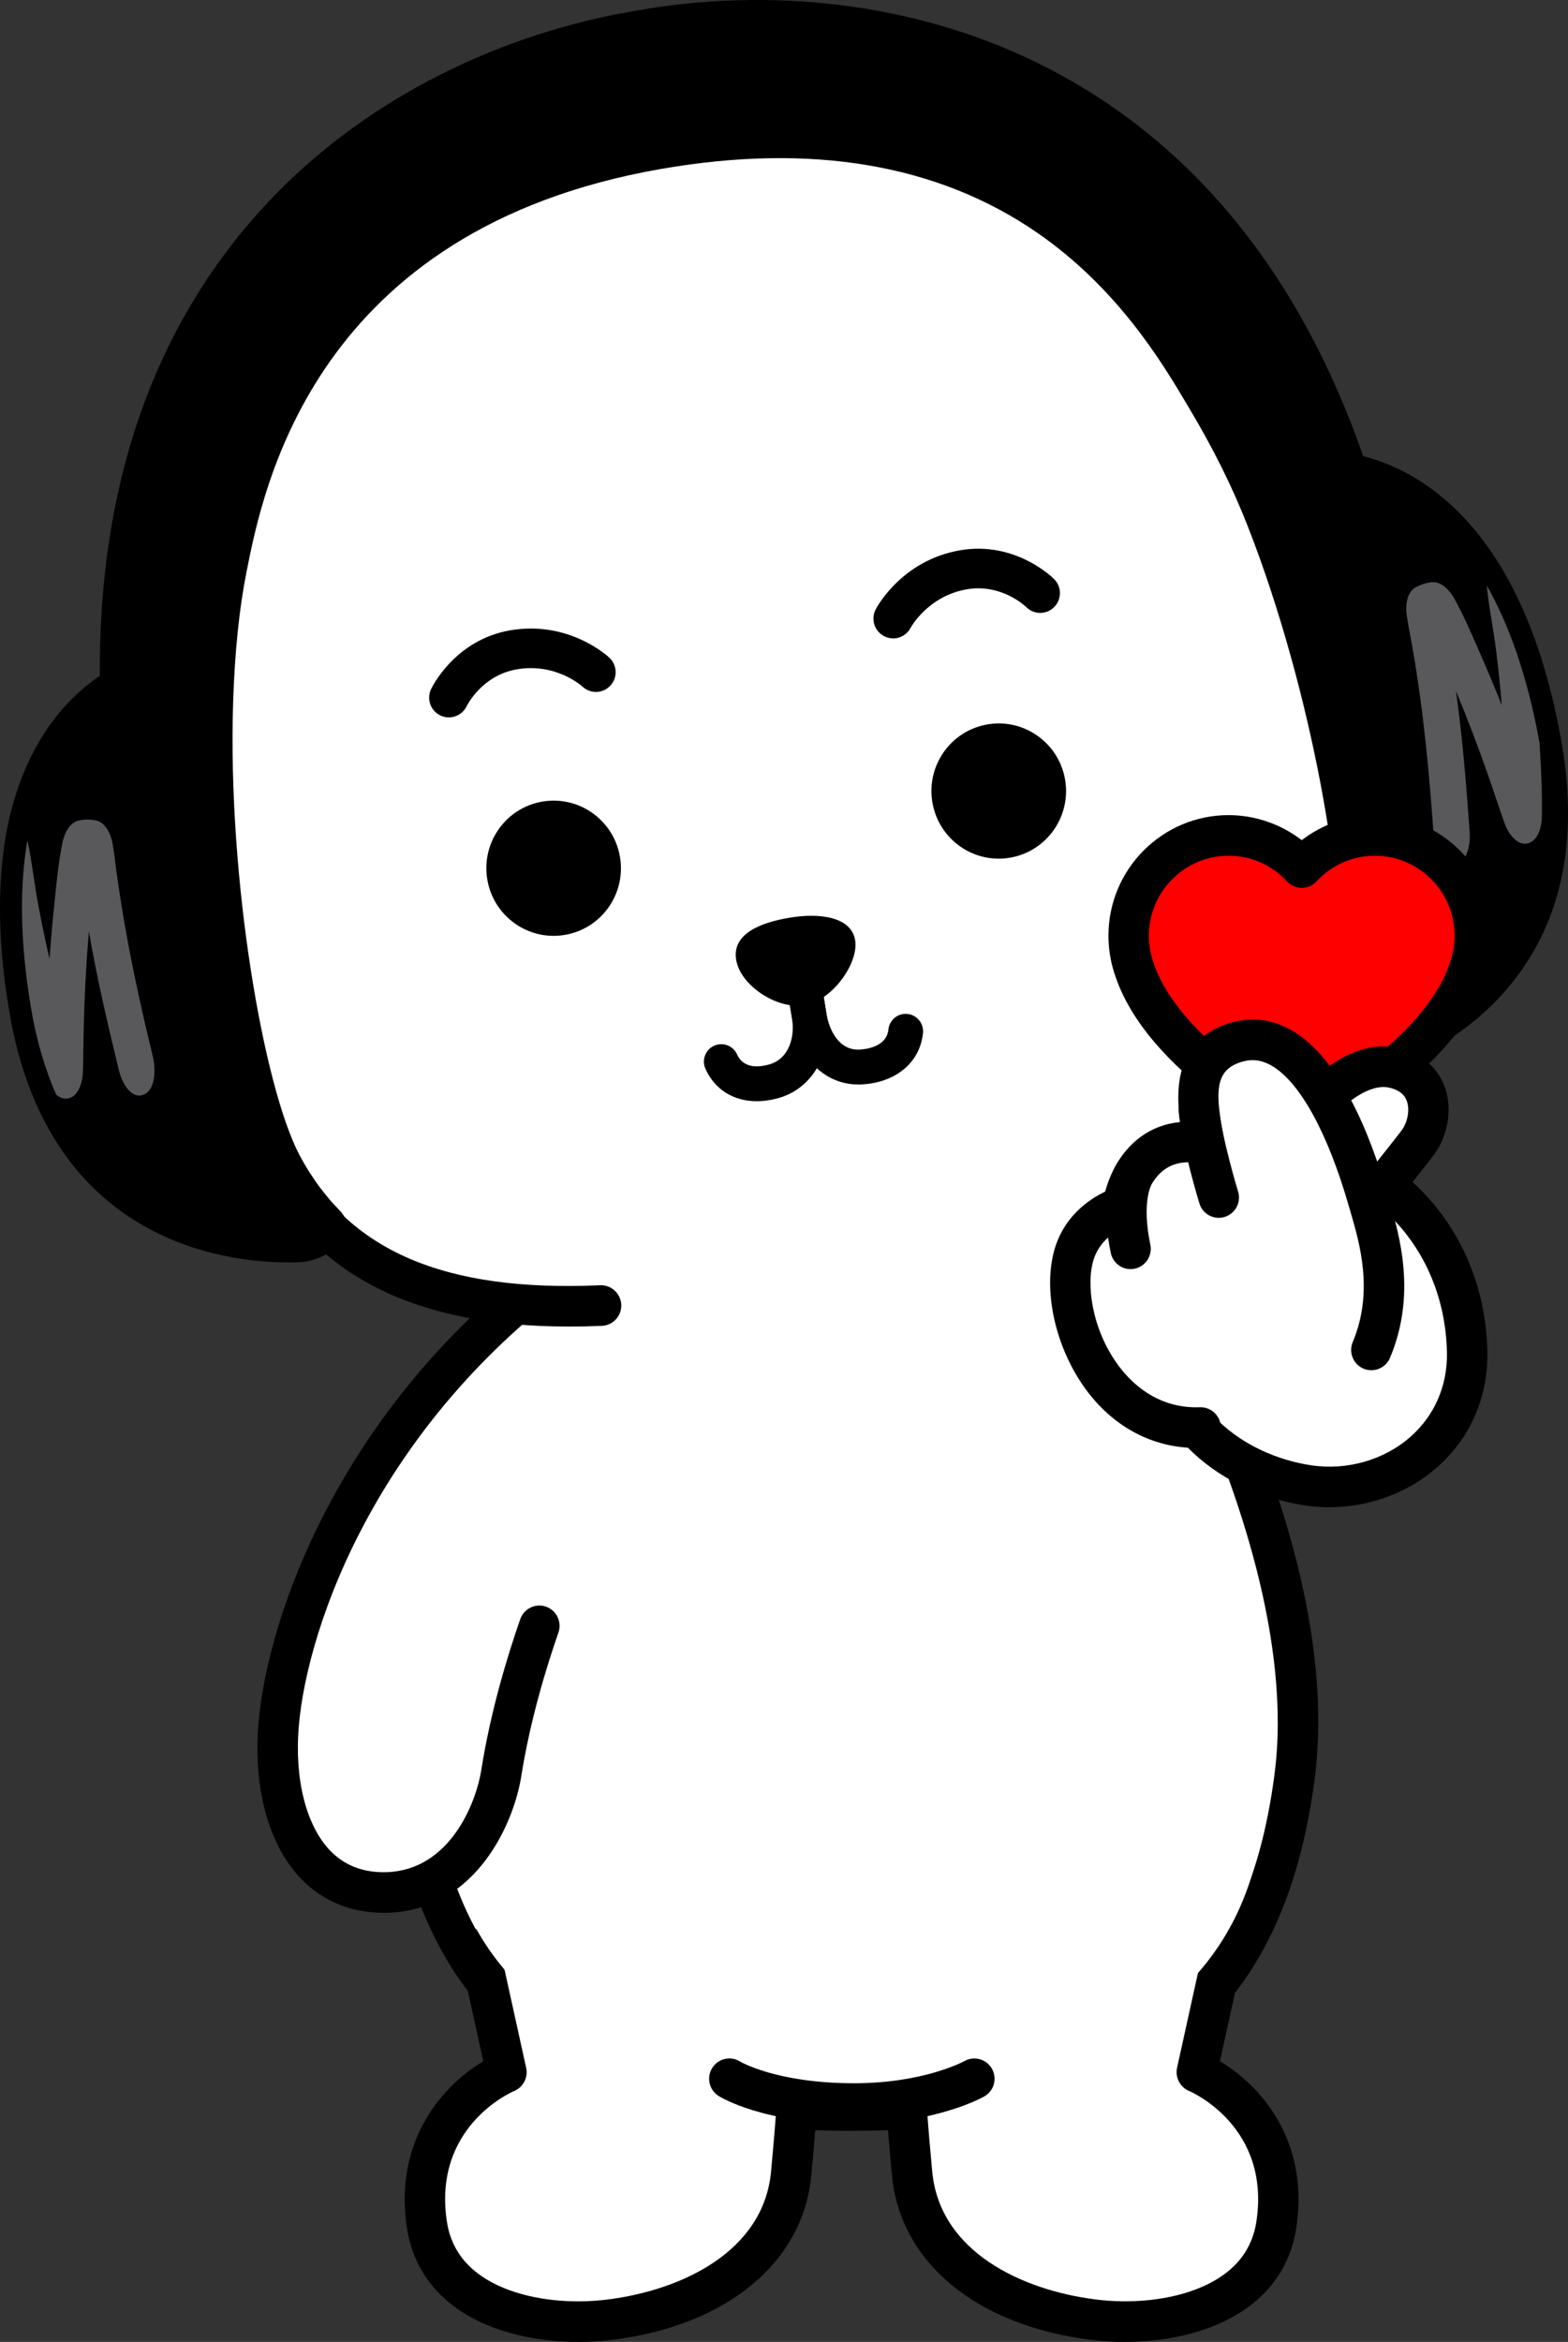 <svg width="276" height="412" viewBox="0 0 276 412" fill="none" xmlns="http://www.w3.org/2000/svg">
<rect x="0" y="0" width="276" height="412" fill="#333333" stroke="none"/>
<g clip-path="url(#clip0_1091_33945)">
<path d="M192.445 205.032L150 198.214H149.988H149.976L102.815 205.032C102.815 205.032 66.013 266.142 72.12 312.667C78.227 359.191 107.234 371.289 149.976 371.295H149.994C192.742 371.295 221.743 359.191 227.85 312.667C233.957 266.136 192.439 205.032 192.439 205.032H192.445Z" fill="white"/>
<path d="M150 374.862C125.548 374.862 108.192 370.904 95.354 362.405C80.402 352.509 71.65 336.391 68.597 313.132C65.982 293.223 70.451 268.636 81.88 240.066C90.329 218.948 99.39 203.81 99.774 203.177C100.324 202.259 101.257 201.645 102.314 201.49L149.333 194.69C149.704 194.622 150.087 194.609 150.47 194.665C150.526 194.671 150.581 194.684 150.637 194.69L193.008 201.496C193.972 201.651 194.831 202.197 195.387 203.01C195.82 203.642 206.05 218.78 215.68 239.905C228.728 268.518 234.012 293.155 231.386 313.126C228.332 336.385 219.58 352.503 204.628 362.398C191.79 370.898 174.434 374.856 150 374.856V374.862ZM105.027 208.32C99.631 217.75 70.29 271.341 75.649 312.201C80.829 351.634 102.363 367.715 149.982 367.721C197.619 367.721 219.153 351.634 224.333 312.201C227.38 289.01 217.787 261.706 209.208 242.889C201.383 225.723 192.977 212.359 190.344 208.314L149.969 201.825L105.034 208.32H105.027Z" fill="black"/>
<path d="M141.582 349.792C141.582 349.792 140.723 367.058 139.258 382.413C137.873 396.943 124.368 405.939 107.395 408.073C94.81 409.655 77.361 406.094 75.136 391.353C72.151 371.605 89.142 364.551 89.142 364.551L84.371 342.887" fill="white"/>
<path d="M101.801 412C96.152 412 90.626 411.02 86.046 409.153C77.806 405.79 72.818 399.828 71.619 391.899C69.258 376.283 78.258 366.661 85.069 362.628L80.897 343.662C80.47 341.739 81.682 339.828 83.604 339.406C85.52 338.984 87.424 340.2 87.844 342.124L92.616 363.788C92.987 365.482 92.097 367.194 90.502 367.858C89.927 368.1 76.138 374.186 78.659 390.826C79.475 396.198 82.862 400.138 88.728 402.533C93.846 404.624 100.491 405.349 106.956 404.537C119.979 402.899 134.381 396.136 135.716 382.078C137.156 366.977 138.022 349.786 138.028 349.618C138.127 347.652 139.808 346.132 141.761 346.231C143.727 346.33 145.235 348.005 145.136 349.978C145.13 350.152 144.258 367.498 142.8 382.767C141.347 398.035 127.947 409.097 107.84 411.628C105.837 411.882 103.81 412.006 101.795 412.006L101.801 412Z" fill="black"/>
<path d="M158.227 349.792C158.227 349.792 159.087 367.058 160.551 382.413C161.936 396.943 175.441 405.939 192.414 408.073C204.999 409.655 222.448 406.094 224.673 391.353C227.658 371.605 210.673 364.551 210.673 364.551L215.445 342.887" fill="white"/>
<path d="M198.014 412C196.006 412 193.978 411.876 191.969 411.622C171.863 409.09 158.462 398.028 157.01 382.754C155.557 367.492 154.686 350.139 154.673 349.972C154.574 348.005 156.089 346.324 158.048 346.224C160.007 346.119 161.683 347.645 161.781 349.612C161.788 349.786 162.653 366.977 164.093 382.072C165.434 396.13 179.83 402.886 192.853 404.53C199.325 405.343 205.969 404.617 211.081 402.526C216.947 400.132 220.34 396.192 221.15 390.819C223.666 374.18 209.876 368.1 209.289 367.846C207.712 367.176 206.822 365.463 207.187 363.782L211.959 342.117C212.385 340.194 214.277 338.978 216.199 339.4C218.115 339.828 219.326 341.733 218.906 343.656L214.734 362.622C221.552 366.654 230.545 376.277 228.184 391.893C226.985 399.815 221.997 405.784 213.757 409.146C209.177 411.014 203.651 411.994 198.002 411.994L198.014 412Z" fill="black"/>
<path d="M189.435 348.346C189.435 360.624 172.166 370.576 150.866 370.576C129.566 370.576 112.296 360.624 112.296 348.346C112.296 336.068 129.566 326.117 150.866 326.117C172.166 326.117 189.435 336.068 189.435 348.346Z" fill="white"/>
<path d="M128.379 365.699C128.379 365.699 135.277 370.066 150.322 370.066C163.92 370.066 171.51 365.699 171.51 365.699" fill="white"/>
<path d="M150.322 373.64C134.437 373.64 126.797 368.925 126.482 368.726C124.819 367.672 124.318 365.469 125.369 363.8C126.414 362.138 128.596 361.635 130.252 362.665C130.419 362.764 136.829 366.493 150.322 366.493C162.665 366.493 169.687 362.628 169.761 362.591C171.467 361.635 173.637 362.231 174.601 363.943C175.565 365.655 174.978 367.821 173.278 368.795C172.932 368.993 164.699 373.634 150.322 373.634V373.64Z" fill="black"/>
<path d="M137.867 315.737C137.453 340.541 156.021 360.965 179.329 361.356C202.638 361.747 221.867 341.956 222.275 317.146C222.689 292.342 204.127 271.918 180.813 271.527C157.504 271.136 138.275 290.934 137.861 315.737H137.867Z" fill="white"/>
<path d="M162.319 315.737C162.733 340.541 144.172 360.965 120.857 361.356C97.548 361.747 78.319 341.956 77.905 317.146C77.491 292.342 96.059 271.918 119.367 271.527C142.676 271.136 161.905 290.934 162.313 315.737H162.319Z" fill="white"/>
<path d="M102.574 220.232C62.403 247.883 50.443 286.591 49.046 303.466C47.81 318.356 53.336 333.493 68.3 332.916C81.694 332.402 87.152 318.728 88.234 311.934C89.81 301.983 92.628 292.633 94.94 286.014" fill="white"/>
<path d="M67.503 336.503C61.736 336.503 56.711 334.418 52.928 330.454C47.26 324.504 44.553 314.559 45.498 303.168C47.068 284.264 60.431 244.906 100.559 217.285C102.178 216.168 104.397 216.584 105.503 218.21C106.616 219.835 106.202 222.062 104.582 223.173C66.65 249.286 54.053 286.113 52.588 303.764C51.821 312.977 53.873 321.11 58.07 325.521C60.642 328.22 64.041 329.511 68.164 329.355C79.073 328.94 83.759 317.413 84.717 311.382C86.367 300.953 89.359 291.194 91.578 284.841C92.227 282.98 94.26 282 96.114 282.651C97.969 283.303 98.945 285.344 98.296 287.205C96.176 293.279 93.321 302.597 91.751 312.505C90.477 320.546 83.969 335.901 68.442 336.496C68.127 336.509 67.818 336.515 67.509 336.515L67.503 336.503Z" fill="black"/>
<path d="M229.488 76.676C226.163 68.22 222.448 60.365 218.288 53.175C212.83 43.745 206.631 35.543 199.591 28.576C178.649 7.879 150.39 -1.161 112.766 5.379L112.278 5.465C74.66 11.998 51.08 30.046 38.291 56.606C33.995 65.54 30.905 75.398 28.927 86.118C27.413 94.289 26.535 102.919 26.244 112.008C25.404 138.295 30.231 183.479 39.459 201.036C49.646 220.418 70.507 233.279 111.845 229.035C111.845 229.035 130.209 227.298 149.438 223.88C169.99 220.219 188.681 215.87 188.681 215.87C229.006 205.776 243.766 186.773 246.869 165.078C249.675 145.436 239.075 101.138 229.482 76.676" fill="white"/>
<path d="M236.998 83.569C214.153 15.219 159.791 -1.247 116.073 5.131L112.259 5.763L108.866 6.384C65.562 15.138 20.082 48.944 21.46 121.029C14.043 125.285 -1.038 138.673 5.446 177.294C11.948 216.001 41.611 218.569 52.415 218.185C53.509 218.154 55.734 217.707 57.143 215.79C56.859 215.511 56.612 215.207 56.334 214.915C55.957 214.518 55.58 214.127 55.221 213.705C54.788 213.197 54.368 212.663 53.942 212.136C53.639 211.751 53.336 211.373 53.039 210.976C52.576 210.349 52.149 209.698 51.723 209.046C51.506 208.717 51.278 208.401 51.068 208.06C50.449 207.055 49.856 206.037 49.3 204.976C40.863 188.933 36.412 147.446 37.185 123.405C37.457 115.098 38.155 107.163 39.633 99.712C42.84 83.594 52.631 36.852 115.739 25.883C181.004 14.536 204.14 55.564 212.558 69.665C216.446 76.18 220.173 83.339 223.202 91.082C231.985 113.454 241.689 154.022 239.118 171.983C238.951 173.168 238.735 174.341 238.481 175.488C238.407 175.879 238.29 176.251 238.191 176.636C238.005 177.393 237.82 178.15 237.604 178.901C237.455 179.366 237.289 179.837 237.128 180.296C236.918 180.935 236.695 181.574 236.448 182.207C236.256 182.716 236.021 183.212 235.799 183.721C235.638 184.081 235.49 184.453 235.323 184.819C237.282 186.153 239.507 185.818 240.546 185.489C250.856 182.207 277.879 169.781 271.037 131.135C264.201 92.571 245.417 85.083 237.004 83.569" fill="black"/>
<path d="M195.381 214.04C224.692 204.566 236.349 189.832 238.902 171.945C241.467 153.991 231.775 113.484 223.004 91.119" fill="white"/>
<path d="M195.381 217.614C193.879 217.614 192.482 216.652 191.994 215.138C191.395 213.258 192.421 211.248 194.287 210.647C219.673 202.439 232.727 189.981 235.378 171.443C237.307 157.949 231.009 121.289 219.691 92.434C218.974 90.598 219.87 88.526 221.7 87.8C223.53 87.08 225.594 87.98 226.317 89.816C230.897 101.486 235.521 117.424 238.692 132.45C241.263 144.641 244.001 161.479 242.431 172.454C239.39 193.709 224.364 208.425 196.475 217.44C196.111 217.558 195.746 217.614 195.381 217.614V217.614Z" fill="black"/>
<path d="M37.185 123.423C36.412 147.458 40.832 188.777 49.269 204.827C57.792 221.051 74.073 231.076 105.794 229.668" fill="white"/>
<path d="M100.114 233.372C73.3 233.372 55.604 224.55 46.116 206.496C36.913 188.982 32.889 146.192 33.625 123.312C33.686 121.339 35.331 119.8 37.296 119.856C39.262 119.918 40.801 121.568 40.739 123.541C39.744 154.5 46.079 191.116 52.415 203.164C61.278 220.033 78.19 227.323 105.639 226.107C107.593 226.026 109.261 227.546 109.354 229.519C109.441 231.492 107.92 233.155 105.955 233.248C103.964 233.335 102.017 233.378 100.12 233.378L100.114 233.372Z" fill="black"/>
<path d="M50.74 222.087C38.953 222.087 8.381 218.091 1.632 177.939C-1.311 160.406 -0.278 145.857 4.71 134.69C8.338 126.563 13.4 121.717 17.566 118.895C17.356 85.759 26.757 58.337 45.535 37.367C61.136 19.94 83.357 7.587 108.105 2.581C108.13 2.581 108.155 2.568 108.18 2.568L111.573 1.948C111.573 1.948 111.616 1.942 111.635 1.935L115.448 1.303C115.448 1.303 115.498 1.296 115.523 1.29C140.525 -2.358 165.626 1.774 186.202 12.91C210.982 26.324 229.055 48.975 239.952 80.243C244.829 81.496 251.239 84.35 257.395 90.765C265.869 99.6 271.741 112.951 274.838 130.453C277.996 148.283 274.739 162.968 265.146 174.105C257.284 183.231 247.091 187.468 241.714 189.18C240.614 189.528 236.757 190.471 233.159 188.027C231.583 186.953 231.021 184.893 231.83 183.163C231.911 182.989 231.985 182.815 232.059 182.635C232.133 182.468 232.201 182.3 232.275 182.139L232.424 181.804C232.572 181.475 232.721 181.146 232.844 180.817C233.079 180.209 233.289 179.595 233.468 179.068L233.598 178.696C233.703 178.385 233.815 178.075 233.913 177.765C234.105 177.101 234.278 176.394 234.439 175.73C234.488 175.544 234.532 175.376 234.575 175.215C234.618 175.06 234.661 174.911 234.692 174.75C234.692 174.719 234.705 174.694 234.711 174.663C234.952 173.571 235.143 172.485 235.292 171.443C237.22 157.955 230.922 121.339 219.604 92.509C216.928 85.672 213.541 78.86 209.239 71.669L208.775 70.887C204.572 63.833 196.753 50.699 182.475 40.878C165.026 28.88 142.793 25.126 116.394 29.717C55.388 40.32 46.376 85.603 43.415 100.487C42.105 107.07 41.326 114.614 41.035 123.548C40.04 154.525 46.376 191.141 52.705 203.183C53.175 204.076 53.694 204.982 54.343 206.031C54.436 206.18 54.541 206.335 54.646 206.49C54.745 206.633 54.844 206.781 54.937 206.924L55.103 207.172C55.456 207.706 55.789 208.208 56.136 208.674C56.303 208.903 56.494 209.133 56.68 209.369L57.242 210.076C57.539 210.448 57.835 210.82 58.145 211.18C58.423 211.503 58.725 211.819 59.028 212.136L59.127 212.241C59.263 212.39 59.399 212.533 59.529 212.681C59.634 212.799 59.733 212.911 59.844 213.023C61.216 214.375 61.389 216.534 60.252 218.085C57.644 221.653 53.669 222.031 52.514 222.062C51.982 222.081 51.389 222.093 50.74 222.093V222.087ZM109.595 10.187C86.478 14.871 65.772 26.361 51.284 42.547C33.445 62.475 24.712 88.854 25.323 120.954C25.348 122.369 24.606 123.69 23.376 124.391C19.94 126.364 15.137 130.298 11.762 137.854C7.411 147.601 6.564 160.648 9.253 176.642C11.181 188.107 19.013 214.338 50.214 214.338C50.394 214.338 50.567 214.338 50.746 214.338L50.622 214.183C50.387 213.891 50.159 213.6 49.93 213.296C49.466 212.663 49.058 212.055 48.669 211.465L48.496 211.199C48.409 211.068 48.335 210.957 48.261 210.851C48.094 210.609 47.934 210.367 47.779 210.113C47.037 208.909 46.413 207.817 45.869 206.781C36.622 189.193 32.574 146.248 33.315 123.287C33.618 113.925 34.447 105.965 35.837 98.961C37.407 91.057 40.683 74.604 52.075 58.616C65.889 39.228 87.084 26.932 115.078 22.068C143.529 17.123 167.678 21.292 186.845 34.476C202.52 45.252 210.908 59.335 215.414 66.904L215.871 67.674C220.389 75.237 223.962 82.427 226.799 89.661C235.187 111.028 245.762 152.837 242.944 172.535C242.771 173.751 242.542 175.01 242.27 176.282C242.202 176.611 242.122 176.927 242.035 177.25C242.004 177.356 241.98 177.461 241.949 177.573C241.769 178.323 241.566 179.148 241.318 179.992C241.312 180.017 241.3 180.048 241.294 180.073C241.17 180.464 241.034 180.848 240.904 181.239L240.886 181.283C251.913 177.368 273.181 165.338 267.241 131.811C261.048 96.876 245.218 88.978 236.33 87.378C234.939 87.13 233.796 86.137 233.351 84.797C223.183 54.372 206.087 32.484 182.543 19.735C163.425 9.386 140.036 5.559 116.679 8.958L112.933 9.579L109.607 10.187H109.595Z" fill="black"/>
<path d="M270.969 130.577C268.812 118.659 265.505 109.725 261.728 103.037C261.734 103.267 261.753 103.49 261.784 103.757C261.982 105.624 262.297 107.591 262.612 109.496C262.872 111.133 263.15 112.833 263.348 114.459C263.774 117.902 264.096 121.072 264.343 124.057C263.181 121.134 261.926 118.144 260.597 115.104C260.418 114.695 260.232 114.273 260.047 113.851C258.786 110.966 257.482 107.982 255.93 105.209C255.183 103.869 253.742 102.33 252.172 102.423C251.202 102.479 250.232 102.77 249.187 103.323C247.895 104.017 247.277 105.99 247.623 108.348C247.796 109.483 248.006 110.625 248.223 111.735C248.334 112.349 248.451 112.957 248.563 113.572C250.664 125.527 251.653 137.129 252.277 145.895C252.426 148.091 253.52 151.652 255.844 151.851C256.085 151.869 256.307 151.863 256.518 151.807C256.981 151.69 257.389 151.41 257.723 150.97C258.594 149.822 258.792 147.793 258.687 146.397C258.125 138.438 257.463 129.994 256.277 121.556C258.421 126.718 260.43 132.004 262.272 137.333C262.612 138.32 262.958 139.331 263.28 140.317C263.706 141.564 264.133 142.849 264.578 144.114C264.707 144.487 264.825 144.803 264.936 145.088C265.591 146.788 267.007 148.556 268.546 148.426C268.663 148.408 268.793 148.395 268.929 148.358C268.929 148.358 268.997 148.346 269.028 148.339C269.152 148.296 269.281 148.246 269.411 148.184C270.833 147.458 271.371 145.368 271.401 143.649C271.463 139.815 271.315 135.484 270.975 130.571" fill="#59595C"/>
<path d="M20.564 153.892C20.484 153.272 20.404 152.658 20.329 152.037C20.193 150.92 20.051 149.766 19.86 148.631C19.47 146.28 18.29 144.592 16.849 144.326C15.687 144.121 14.668 144.133 13.734 144.381C12.207 144.785 11.305 146.683 11.002 148.184C10.366 151.305 10.026 154.544 9.704 157.677C9.655 158.136 9.611 158.582 9.568 159.035C9.216 162.342 8.944 165.581 8.721 168.714C8.048 165.804 7.393 162.683 6.75 159.277C6.447 157.67 6.187 155.971 5.94 154.326C5.649 152.422 5.359 150.449 4.988 148.6C4.939 148.346 4.877 148.129 4.809 147.905C3.505 155.549 3.418 165.177 5.452 177.294C6.447 183.194 7.98 188.244 9.896 192.587C10.304 192.928 10.755 193.17 11.249 193.251C11.398 193.269 11.534 193.276 11.664 193.276C11.701 193.276 11.732 193.276 11.762 193.263C11.905 193.245 12.028 193.232 12.139 193.195C13.654 192.854 14.464 190.738 14.569 188.92C14.587 188.61 14.6 188.275 14.618 187.884C14.649 186.538 14.668 185.179 14.686 183.87C14.705 182.834 14.717 181.767 14.736 180.719C14.871 175.085 15.174 169.44 15.644 163.856C17.09 172.269 19.044 180.508 20.923 188.263C21.244 189.615 22.048 191.483 23.228 192.302C23.686 192.618 24.155 192.767 24.637 192.73C24.86 192.717 25.076 192.661 25.299 192.575C27.45 191.675 27.419 187.94 26.887 185.8C24.811 177.251 22.221 165.897 20.583 153.88" fill="#59595C"/>
<path d="M109.125 150.721C110.238 157.198 105.918 163.346 99.471 164.463C93.024 165.58 86.899 161.243 85.78 154.766C84.667 148.295 88.988 142.141 95.434 141.024C101.881 139.907 108.007 144.25 109.125 150.721V150.721Z" fill="black"/>
<path d="M187.476 137.141C188.588 143.618 184.255 149.766 177.815 150.883C171.362 151.999 165.237 147.663 164.124 141.186C163.011 134.715 167.332 128.56 173.785 127.444C180.225 126.327 186.363 130.67 187.476 137.141Z" fill="black"/>
<path d="M157.207 112.306C156.67 112.306 156.126 112.182 155.619 111.915C153.919 111.034 153.252 108.931 154.129 107.225C154.309 106.871 158.685 98.595 168.988 96.808C178.711 95.127 185.282 101.604 185.553 101.883C186.907 103.242 186.901 105.45 185.547 106.809C184.187 108.168 181.993 108.161 180.64 106.803C180.479 106.648 176.27 102.621 170.169 103.676C163.333 104.861 160.323 110.376 160.292 110.432C159.674 111.63 158.462 112.318 157.207 112.318V112.306Z" fill="black"/>
<path d="M78.999 126.209C78.493 126.209 77.986 126.097 77.504 125.862C75.785 125.03 75.056 122.977 75.872 121.246C76.039 120.892 80.069 112.579 89.785 110.891C100.089 109.104 106.981 115.432 107.265 115.705C108.662 117.021 108.742 119.223 107.432 120.625C106.128 122.027 103.946 122.102 102.549 120.805C102.32 120.6 97.765 116.574 90.966 117.753C84.865 118.808 82.244 124.025 82.133 124.248C81.527 125.483 80.291 126.203 79.005 126.203L78.999 126.209Z" fill="black"/>
<path d="M133.194 193.728C129.14 193.728 125.845 191.718 124.176 188.039C123.478 186.494 124.158 184.676 125.691 183.975C127.23 183.274 129.041 183.957 129.739 185.495C130.357 186.86 131.853 188.275 135.45 187.245C138.912 186.246 139.938 182.381 139.418 179.217L138.621 174.315C138.349 172.64 139.48 171.064 141.143 170.791C142.812 170.519 144.382 171.654 144.654 173.323L145.451 178.224C146.588 185.154 143.09 191.432 137.132 193.145C135.766 193.536 134.443 193.728 133.194 193.728V193.728Z" fill="black"/>
<path d="M151.033 190.781C145.198 190.781 140.562 186.202 139.419 179.217L138.621 174.315C138.349 172.64 139.48 171.064 141.143 170.791C142.812 170.519 144.382 171.654 144.654 173.323L145.451 178.224C145.977 181.431 147.781 184.813 151.28 184.645C152.399 184.596 156.064 184.186 156.379 181.115C156.552 179.428 158.048 178.199 159.735 178.379C161.417 178.553 162.634 180.06 162.461 181.748C161.93 186.953 157.646 190.502 151.558 190.781C151.379 190.787 151.206 190.793 151.033 190.793V190.781Z" fill="black"/>
<path d="M139.116 161.423C133.93 162.273 128.824 164.246 129.578 168.837C130.32 173.428 136.847 177.641 141.631 176.847C146.415 176.059 151.187 169.501 150.52 165.4C149.846 161.299 144.308 160.573 139.116 161.423Z" fill="black"/>
<path d="M258.254 237.827C258.576 253.604 244.242 263.468 230.168 261.297C215.729 259.069 203.713 248.504 203.713 232.721C203.713 216.937 212.738 202.674 227.343 202.674C241.949 202.674 257.822 216.882 258.248 237.833L258.254 237.827Z" fill="white"/>
<path d="M234.013 265.162C232.548 265.162 231.083 265.05 229.624 264.827C221.576 263.586 214.252 259.95 208.992 254.596C203.213 248.715 200.153 241.146 200.153 232.715C200.153 213.55 211.841 199.095 227.343 199.095C243.605 199.095 261.333 214.63 261.808 237.746C261.969 245.731 258.829 252.977 252.951 258.145C247.808 262.668 240.96 265.156 234.013 265.156V265.162ZM227.343 206.242C214.301 206.242 207.267 219.885 207.267 232.721C207.267 247.524 219.036 255.967 230.706 257.767C237.035 258.741 243.593 256.879 248.26 252.779C252.525 249.025 254.812 243.745 254.688 237.901C254.299 218.966 240.237 206.242 227.343 206.242V206.242Z" fill="black"/>
<path d="M259.602 164.625C259.602 154.878 251.733 146.98 242.023 146.98C236.93 146.98 232.344 149.158 229.136 152.632C225.922 149.158 221.341 146.98 216.248 146.98C206.538 146.98 198.67 154.878 198.67 164.625C198.67 166.523 198.972 168.347 199.523 170.053C204.677 186.668 229.136 198.586 229.136 198.586C229.136 198.586 253.594 186.668 258.749 170.053C259.299 168.341 259.602 166.517 259.602 164.625V164.625Z" fill="#FF0000"/>
<path d="M229.136 202.153C228.604 202.153 228.073 202.036 227.584 201.794C226.527 201.279 201.68 188.995 196.123 171.114C195.455 169.036 195.109 166.84 195.109 164.619C195.109 152.918 204.591 143.401 216.248 143.401C220.921 143.401 225.464 144.977 229.136 147.806C232.807 144.977 237.35 143.401 242.023 143.401C253.68 143.401 263.162 152.918 263.162 164.619C263.162 166.84 262.816 169.036 262.136 171.145C256.598 188.995 231.744 201.279 230.687 201.794C230.199 202.036 229.667 202.153 229.136 202.153V202.153ZM216.248 150.548C208.516 150.548 202.224 156.864 202.224 164.619C202.224 166.089 202.452 167.547 202.904 168.955C206.835 181.624 223.869 191.7 229.136 194.553C234.402 191.7 251.431 181.624 255.355 168.986C255.819 167.547 256.048 166.089 256.048 164.619C256.048 156.858 249.755 150.548 242.023 150.548C238.08 150.548 234.433 152.149 231.744 155.052C231.07 155.778 230.125 156.194 229.136 156.194C228.147 156.194 227.201 155.778 226.527 155.052C223.839 152.142 220.192 150.542 216.248 150.542V150.548Z" fill="black"/>
<path d="M230.483 195.745C230.483 195.745 237.956 186.104 245.429 187.884C252.79 189.64 252.352 197.277 249.582 200.981C246.813 204.679 239.322 213.408 237.369 218.471" fill="white"/>
<path d="M237.363 222.044C236.936 222.044 236.497 221.963 236.077 221.802C234.247 221.088 233.339 219.016 234.05 217.18C235.774 212.719 240.762 206.428 244.403 201.825C245.342 200.634 246.158 199.61 246.733 198.834C247.635 197.631 248.253 195.416 247.623 193.679C247.197 192.5 246.208 191.743 244.601 191.359C240.317 190.335 234.865 195.906 233.289 197.935C232.084 199.492 229.846 199.771 228.295 198.561C226.744 197.352 226.465 195.106 227.671 193.549C228.579 192.376 236.819 182.158 246.245 184.41C250.201 185.353 253.068 187.785 254.317 191.259C255.881 195.615 254.49 200.361 252.419 203.128C251.783 203.978 250.942 205.039 249.966 206.273C246.993 210.027 242.011 216.318 240.676 219.761C240.132 221.175 238.784 222.044 237.356 222.044H237.363Z" fill="black"/>
<path d="M241.399 237.492C245.855 226.883 242.468 216.82 240.836 211.15C238.049 201.446 230.366 179.558 217.559 183.386C209.072 185.924 210.667 194.43 211.983 201.142C199.393 198.952 197.594 212.254 197.594 212.254C197.594 212.254 190.542 214.208 188.848 221.51C186.326 232.43 194.59 251.78 211.353 251.141" fill="white"/>
<path d="M210.574 254.727C203.447 254.727 196.92 251.538 192.105 245.687C186.363 238.702 183.594 228.428 185.38 220.704C186.895 214.165 191.691 210.982 194.522 209.642C195.227 207.079 196.908 202.842 200.753 200.019C202.798 198.518 205.129 197.643 207.719 197.395C206.847 190.936 207.224 182.747 216.539 179.961C220.167 178.876 223.715 179.267 227.084 181.115C235.737 185.862 241.195 199.529 244.248 210.157L244.533 211.137C246.344 217.329 249.372 227.696 244.669 238.875C243.902 240.693 241.819 241.543 240.008 240.78C238.197 240.011 237.35 237.92 238.11 236.102C241.825 227.261 239.347 218.768 237.703 213.147L237.406 212.136C233.673 199.144 228.666 190.124 223.665 187.382C221.972 186.457 220.352 186.271 218.56 186.805C213.856 188.213 213.794 191.979 215.457 200.447C215.686 201.601 215.327 202.792 214.511 203.636C213.696 204.48 212.515 204.858 211.359 204.66C208.714 204.201 206.624 204.561 204.968 205.758C201.822 208.041 201.105 212.707 201.099 212.75C200.895 214.152 199.881 215.318 198.521 215.691C198.342 215.74 193.471 217.242 192.297 222.31C191.184 227.125 192.643 235.134 197.575 241.134C200.104 244.211 204.529 247.815 211.198 247.567C213.17 247.505 214.814 249.031 214.888 251.004C214.963 252.977 213.43 254.634 211.464 254.708C211.161 254.721 210.852 254.727 210.556 254.727H210.574Z" fill="black"/>
<path d="M214.524 210.678C214.524 210.678 211.65 201.303 211.031 195.428Z" fill="white"/>
<path d="M214.524 214.245C213.003 214.245 211.594 213.259 211.124 211.726C211.001 211.329 208.139 201.955 207.496 195.8C207.292 193.84 208.707 192.084 210.661 191.873C212.614 191.668 214.363 193.089 214.573 195.05C215.148 200.503 217.899 209.53 217.929 209.617C218.511 211.503 217.454 213.501 215.575 214.084C215.228 214.189 214.87 214.245 214.524 214.245Z" fill="black"/>
<path d="M199.764 206.341C199.764 206.341 196.995 210.082 199.003 219.699Z" fill="white"/>
<path d="M199.003 223.272C197.353 223.272 195.876 222.118 195.523 220.431C193.298 209.785 196.284 205.051 196.908 204.213L202.619 208.469C202.619 208.469 202.656 208.432 202.706 208.345C202.687 208.376 200.907 211.41 202.483 218.967C202.885 220.896 201.655 222.788 199.733 223.192C199.485 223.241 199.238 223.266 198.997 223.266L199.003 223.272Z" fill="black"/>
</g>
<defs>
<clipPath id="clip0_1091_33945">
<rect width="276" height="412" fill="white"/>
</clipPath>
</defs>
</svg>
